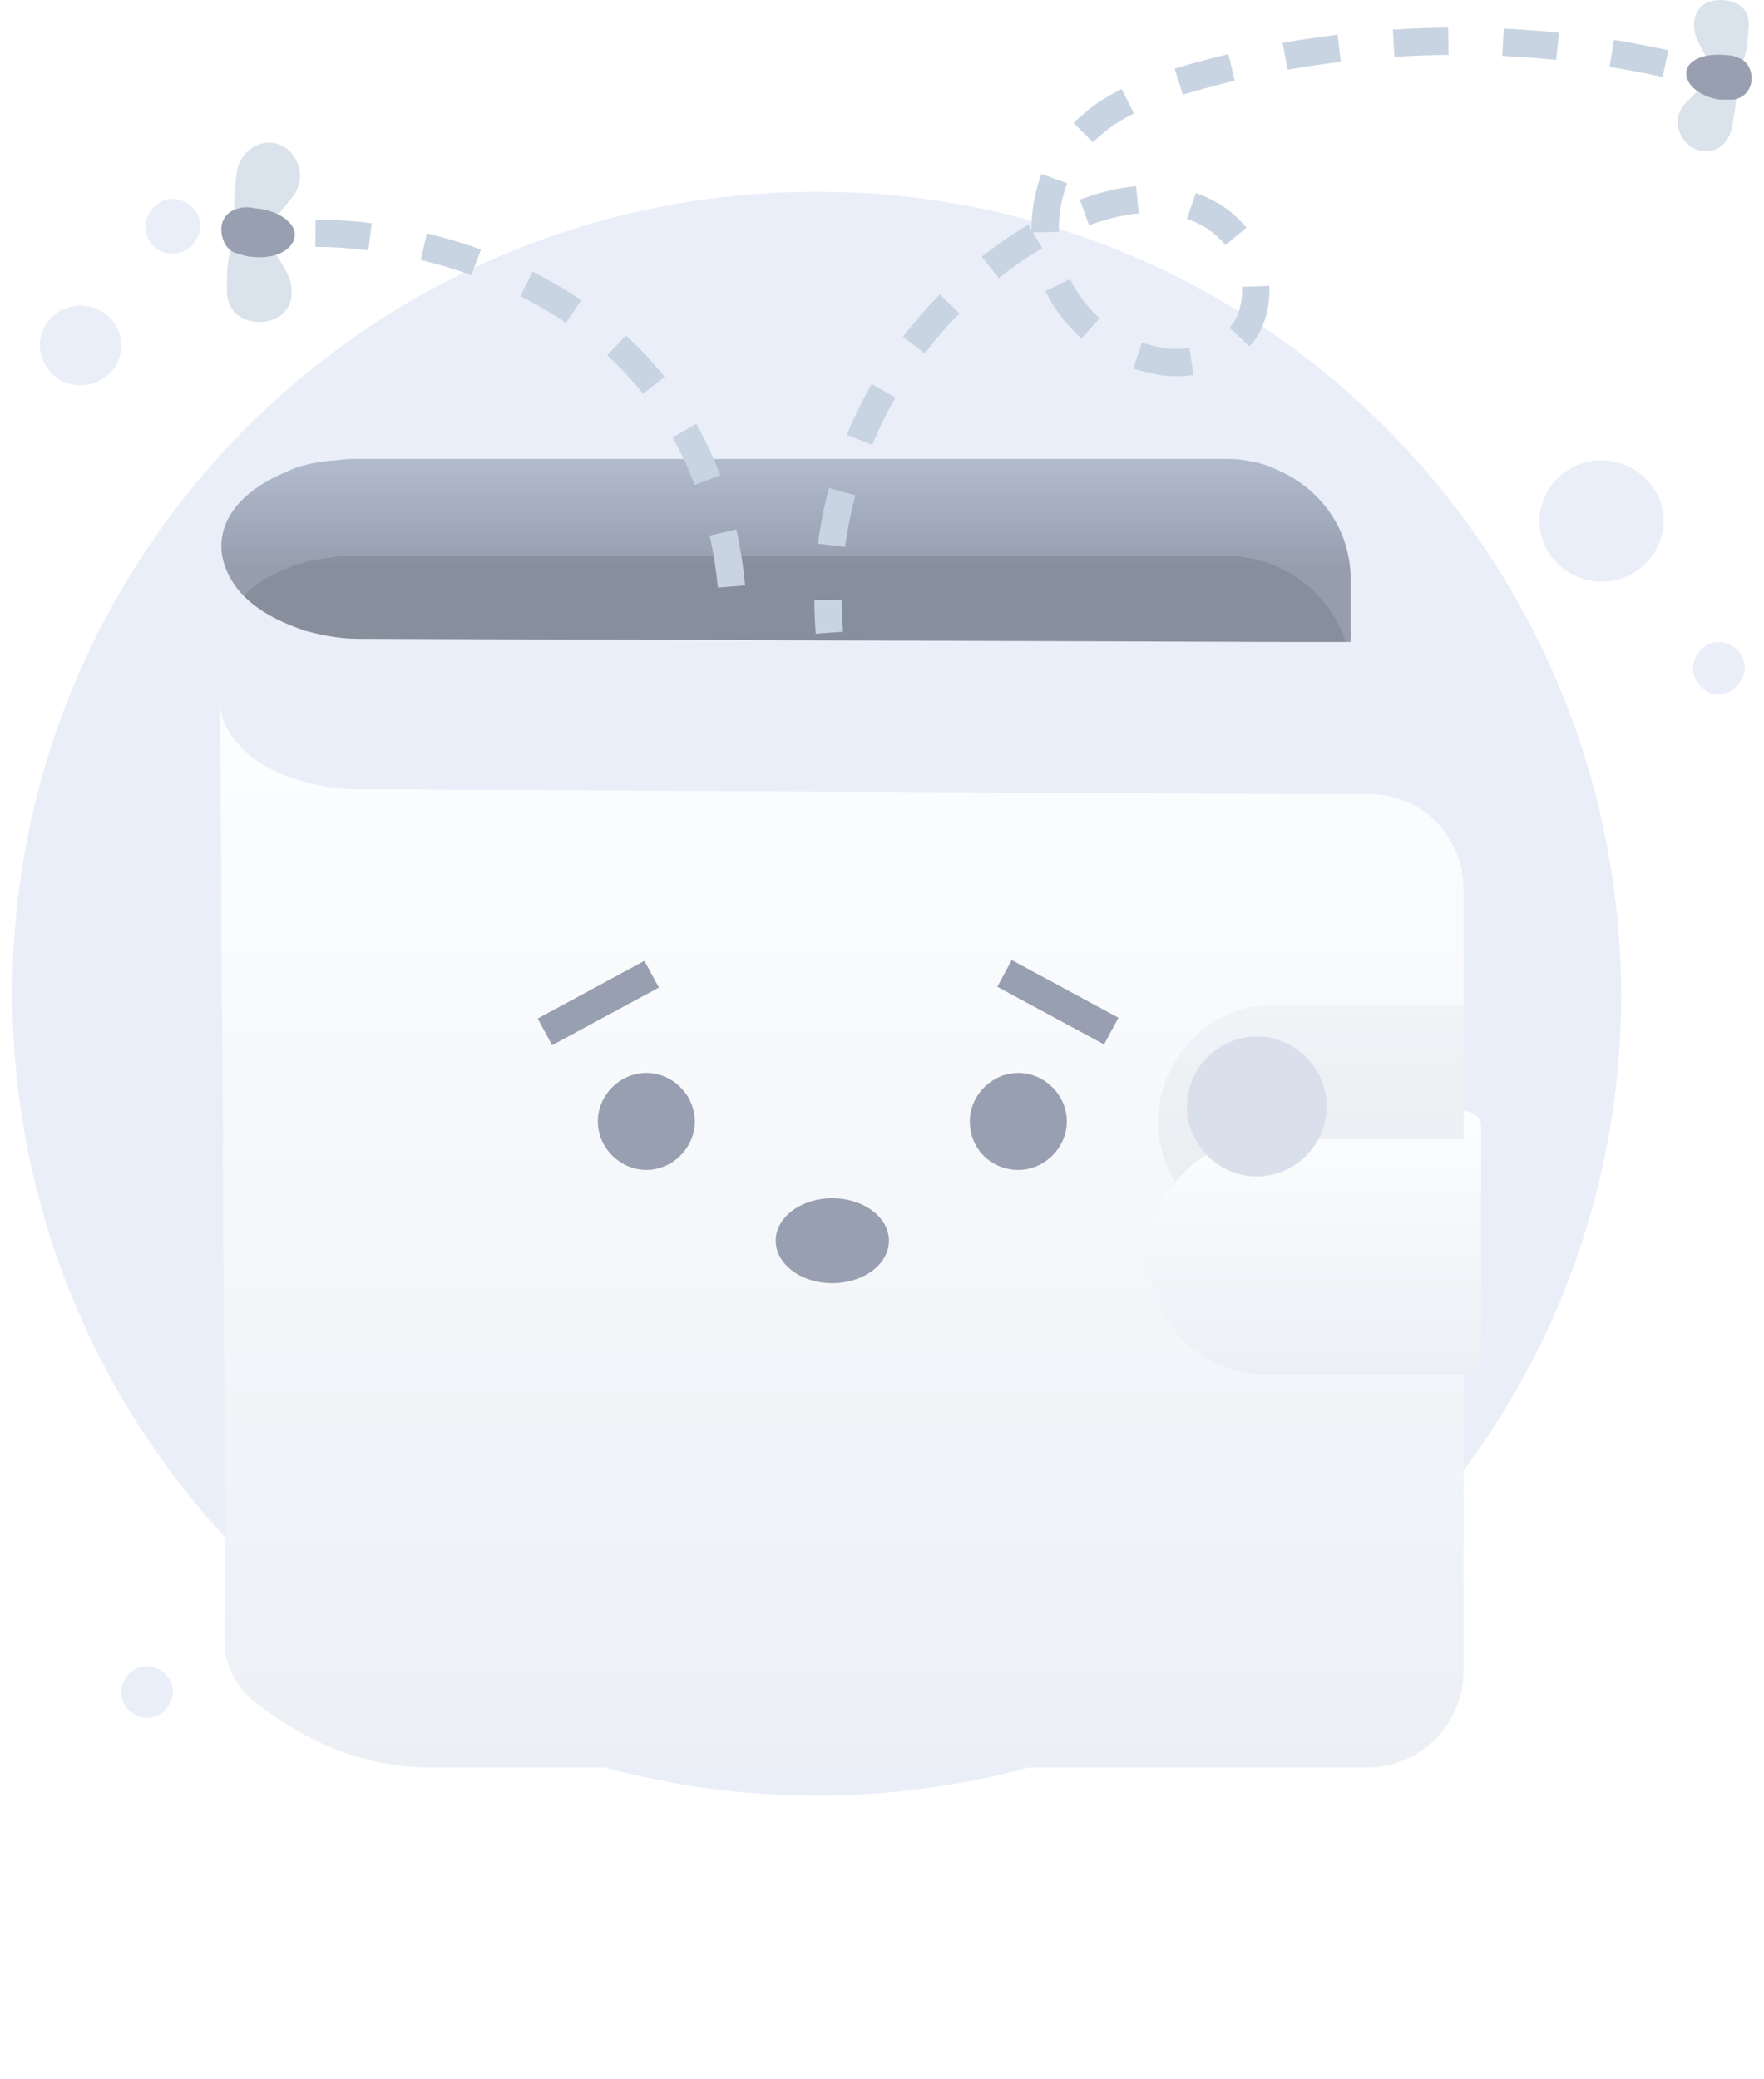 <svg width="129" height="152" viewBox="0 0 129 152" fill="none" xmlns="http://www.w3.org/2000/svg">
    <path
        d="M6.841 28.032C8.356 27.527 9.239 25.886 8.734 24.371C8.229 22.856 6.588 21.973 4.947 22.478C3.432 22.983 2.549 24.624 3.054 26.138C3.559 27.653 5.2 28.537 6.841 28.032Z"
        fill="#EAEEF9" />
    <path
        d="M13.279 18.438C14.289 18.059 14.92 16.923 14.542 15.914C14.163 14.904 13.027 14.272 12.017 14.651C11.007 15.03 10.376 16.166 10.755 17.176C11.007 18.186 12.143 18.817 13.279 18.438Z"
        fill="#EAEEF9" />
    <path
        d="M120.147 41.378C122.041 39.737 122.167 36.834 120.399 35.066C118.758 33.299 115.855 33.173 114.088 34.814C112.194 36.455 112.068 39.358 113.835 41.126C115.476 42.893 118.38 43.019 120.147 41.378Z"
        fill="#EAEEF9" />
    <path
        d="M126.964 50.224C127.721 49.467 127.847 48.331 127.09 47.574C126.332 46.816 125.196 46.69 124.439 47.447C123.681 48.205 123.555 49.341 124.313 50.098C124.944 50.982 126.206 50.982 126.964 50.224Z"
        fill="#EAEEF9" />
    <path
        d="M12.017 125.107C12.775 124.35 12.901 123.214 12.143 122.456C11.386 121.699 10.25 121.573 9.493 122.33C8.735 123.088 8.609 124.224 9.366 124.981C10.124 125.739 11.26 125.865 12.017 125.107Z"
        fill="#EAEEF9" />
    <path
        d="M59.734 131.293C92.177 131.293 118.56 105.036 118.56 72.719C118.434 40.277 92.177 14.02 59.734 14.02C27.165 14.02 0.908 40.277 0.908 72.593C0.908 105.036 27.165 131.293 59.734 131.293Z"
        fill="#EAEEF9" />
    <path
        d="M98.773 42.402V46.938H98.424H94.004L26.19 46.706C24.91 46.706 23.631 46.473 22.352 46.124C22.235 46.124 22.119 46.008 22.003 46.008C20.374 45.426 18.978 44.728 17.815 43.565C16.884 42.635 16.186 41.239 16.186 39.959C16.186 37.516 18.164 35.655 20.956 34.492C21.886 34.027 23.049 33.794 24.213 33.678C24.678 33.678 25.143 33.562 25.608 33.562H89.933C90.631 33.562 91.213 33.678 91.794 33.794C92.26 33.91 92.725 34.027 93.19 34.259C96.563 35.655 98.773 38.68 98.773 42.402Z"
        fill="url(#paint0_linear_2496_8876)" />
    <path opacity="0.1"
        d="M98.425 46.938H94.005L26.19 46.706C24.911 46.706 23.631 46.473 22.352 46.124C22.236 46.124 22.119 46.008 22.003 46.008C20.375 45.426 18.979 44.728 17.815 43.565C18.63 42.751 19.677 42.053 20.956 41.588C21.887 41.123 23.05 40.89 24.213 40.773C24.678 40.657 25.144 40.657 25.609 40.657H89.934C90.632 40.657 91.213 40.773 91.795 40.89C92.26 41.006 92.725 41.123 93.191 41.355C95.75 42.402 97.611 44.496 98.425 46.938Z"
        fill="#020305" />
    <g filter="url(#filter0_d_2496_8876)">
        <path
            d="M107.032 54.033V111.146C107.032 115.101 103.892 118.242 99.937 118.242H31.424C25.725 118.242 21.305 115.567 18.513 113.356C17.233 112.31 16.419 110.681 16.419 109.053C16.419 108.238 16.419 107.424 16.419 106.61C16.419 105.447 16.419 104.051 16.419 102.655C16.419 96.141 16.419 87.417 16.303 78.577C16.303 77.297 16.303 76.018 16.303 74.622C16.303 69.969 16.303 65.317 16.187 60.896C16.187 59.617 16.187 58.337 16.187 56.941C16.187 48.218 16.07 41.704 16.07 40.191C16.07 42.75 18.513 45.077 21.77 46.007C21.886 46.007 22.003 46.124 22.119 46.124C23.282 46.473 24.678 46.705 25.957 46.705L93.772 47.054H98.657H99.82C103.892 46.938 107.032 50.079 107.032 54.033Z"
            fill="url(#paint1_linear_2496_8876)" />
    </g>
    <path opacity="0.1"
        d="M93.307 73.459C90.864 73.459 88.77 74.389 87.258 75.902C85.746 77.414 84.699 79.624 84.699 81.95C84.699 82.067 84.699 82.299 84.699 82.416C84.932 86.952 88.77 90.558 93.307 90.558H107.033V73.459H93.307Z"
        fill="url(#paint2_linear_2496_8876)" />
    <g filter="url(#filter1_d_2496_8876)">
        <path
            d="M107.032 70.202V72.296C106.916 72.296 106.8 72.296 106.567 72.296H92.609C90.166 72.296 88.072 73.227 86.56 74.739C85.164 76.134 84.117 78.228 84.001 80.438C84.001 80.555 84.001 80.787 84.001 80.904C84.001 85.673 87.84 89.511 92.609 89.511H106.567C107.265 89.511 107.847 89.279 108.079 88.93C108.195 88.813 108.312 88.581 108.312 88.464V71.249C108.312 70.667 107.73 70.319 107.032 70.202Z"
            fill="url(#paint3_linear_2496_8876)" />
    </g>
    <path
        d="M91.911 86.021C94.703 86.021 97.029 83.695 97.029 80.903C97.029 78.112 94.703 75.785 91.911 75.785C89.119 75.785 86.793 78.112 86.793 80.903C86.793 83.695 89.119 86.021 91.911 86.021Z"
        fill="#DADFEC" />
    <path
        d="M47.266 85.546C49.188 85.546 50.814 83.919 50.814 81.997C50.814 80.076 49.188 78.449 47.266 78.449C45.344 78.449 43.718 80.076 43.718 81.997C43.718 83.919 45.344 85.546 47.266 85.546Z"
        fill="#989FB0" />
    <path
        d="M74.469 85.546C76.391 85.546 78.017 83.919 78.017 81.997C78.017 80.076 76.391 78.449 74.469 78.449C72.547 78.449 70.921 80.076 70.921 81.997C70.921 84.067 72.547 85.546 74.469 85.546Z"
        fill="#989FB0" />
    <path d="M47.127 70.258L39.322 74.473L40.376 76.424L48.181 72.21L47.127 70.258Z"
        fill="#989FB0" />
    <path d="M73.986 70.202L72.933 72.153L80.739 76.367L81.792 74.415L73.986 70.202Z"
        fill="#989FB0" />
    <path
        d="M60.867 93.825C63.153 93.825 65.007 92.434 65.007 90.72C65.007 89.005 63.153 87.615 60.867 87.615C58.581 87.615 56.727 89.005 56.727 90.72C56.727 92.434 58.581 93.825 60.867 93.825Z"
        fill="#989FB0" />
    <path
        d="M121.797 4.649C110.252 2.117 97.897 2.522 86.555 5.864C84.226 6.573 81.694 7.484 79.871 9.105C77.035 11.434 75.82 15.586 76.731 19.13C77.643 22.675 80.681 25.612 84.428 26.321C86.757 26.928 89.593 26.118 91.011 24.194C92.327 22.169 92.023 19.13 90.403 17.308C88.783 15.282 86.15 14.472 83.719 14.573C81.289 14.675 78.858 15.586 76.731 16.7C69.845 20.447 64.275 27.029 61.946 34.726C60.765 38.465 60.349 42.395 60.652 46.261"
        stroke="#C9D4E2" stroke-width="2" stroke-miterlimit="10" stroke-dasharray="4 4" />
    <path
        d="M127.873 2.016C127.772 3.535 127.671 4.953 126.557 5.256C125.443 5.56 124.937 4.548 124.228 3.13C123.519 1.813 123.924 0.395 125.139 0.092C126.253 -0.212 128.076 0.193 127.873 2.016Z"
        fill="#DAE2EB" />
    <path
        d="M126.659 9.307C126.963 7.484 127.267 6.471 126.254 5.965C125.14 5.459 124.431 6.37 123.216 7.585C122.203 8.699 122.811 10.32 123.823 10.826C125.039 11.434 126.355 10.826 126.659 9.307Z"
        fill="#DAE2EB" />
    <path
        d="M128.077 5.966C127.975 6.674 127.469 7.181 126.76 7.282C126.456 7.282 126.153 7.282 125.747 7.282C124.33 7.08 123.216 6.168 123.317 5.257C123.418 4.345 124.735 3.839 126.355 4.041C126.659 4.041 126.963 4.143 127.165 4.244C127.773 4.446 128.178 5.155 128.077 5.966C128.077 5.966 128.077 5.864 128.077 5.966Z"
        fill="#989FB0" />
    <path
        d="M16.592 21.206C16.592 19.485 16.592 17.763 17.807 17.256C19.124 16.75 19.832 17.965 20.845 19.687C21.757 21.206 21.352 22.826 20.035 23.333C18.921 23.839 16.592 23.535 16.592 21.206Z"
        fill="#DAE2EB" />
    <path
        d="M17.301 12.699C17.098 14.825 16.794 16.041 18.111 16.547C19.427 17.053 20.136 15.939 21.453 14.319C22.465 12.901 21.757 11.078 20.44 10.572C19.124 10.066 17.503 10.977 17.301 12.699Z"
        fill="#DAE2EB" />
    <path
        d="M16.186 16.749C16.186 15.939 16.794 15.332 17.503 15.23C17.807 15.129 18.212 15.129 18.617 15.23C20.237 15.332 21.655 16.243 21.554 17.256C21.453 18.268 20.136 18.977 18.415 18.775C18.111 18.775 17.807 18.674 17.503 18.572C16.693 18.471 16.186 17.661 16.186 16.749Z"
        fill="#989FB0" />
    <path d="M23.073 17.054C33.707 17.054 53.353 23.231 53.657 45.916" stroke="#C9D4E2"
        stroke-width="2" stroke-miterlimit="10" stroke-dasharray="4 4" />
    <defs>
        <filter id="filter0_d_2496_8876" x="-5.93" y="29.191" width="134.962" height="122.051"
            filterUnits="userSpaceOnUse" color-interpolation-filters="sRGB">
            <feFlood flood-opacity="0" result="BackgroundImageFix" />
            <feColorMatrix in="SourceAlpha" type="matrix"
                values="0 0 0 0 0 0 0 0 0 0 0 0 0 0 0 0 0 0 127 0" result="hardAlpha" />
            <feOffset dy="11" />
            <feGaussianBlur stdDeviation="11" />
            <feColorMatrix type="matrix"
                values="0 0 0 0 0.398 0 0 0 0 0.477 0 0 0 0 0.575 0 0 0 0.27 0" />
            <feBlend mode="normal" in2="BackgroundImageFix" result="effect1_dropShadow_2496_8876" />
            <feBlend mode="normal" in="SourceGraphic" in2="effect1_dropShadow_2496_8876"
                result="shape" />
        </filter>
        <filter id="filter1_d_2496_8876" x="62.001" y="59.202" width="68.311" height="63.309"
            filterUnits="userSpaceOnUse" color-interpolation-filters="sRGB">
            <feFlood flood-opacity="0" result="BackgroundImageFix" />
            <feColorMatrix in="SourceAlpha" type="matrix"
                values="0 0 0 0 0 0 0 0 0 0 0 0 0 0 0 0 0 0 127 0" result="hardAlpha" />
            <feOffset dy="11" />
            <feGaussianBlur stdDeviation="11" />
            <feColorMatrix type="matrix"
                values="0 0 0 0 0.398 0 0 0 0 0.477 0 0 0 0 0.575 0 0 0 0.27 0" />
            <feBlend mode="normal" in2="BackgroundImageFix" result="effect1_dropShadow_2496_8876" />
            <feBlend mode="normal" in="SourceGraphic" in2="effect1_dropShadow_2496_8876"
                result="shape" />
        </filter>
        <linearGradient id="paint0_linear_2496_8876" x1="57.486" y1="34.026" x2="57.486"
            y2="41.535" gradientUnits="userSpaceOnUse">
            <stop stop-color="#B0BACC" />
            <stop offset="1" stop-color="#969EAE" />
        </linearGradient>
        <linearGradient id="paint1_linear_2496_8876" x1="61.522" y1="38.386" x2="61.522"
            y2="119.083" gradientUnits="userSpaceOnUse">
            <stop stop-color="#FDFEFF" />
            <stop offset="0.996" stop-color="#ECF0F5" />
        </linearGradient>
        <linearGradient id="paint2_linear_2496_8876" x1="95.868" y1="74.053" x2="95.868"
            y2="83.65" gradientUnits="userSpaceOnUse">
            <stop stop-color="#B0BACC" />
            <stop offset="1" stop-color="#969EAE" />
        </linearGradient>
        <linearGradient id="paint3_linear_2496_8876" x1="96.148" y1="69.755" x2="96.148"
            y2="89.719" gradientUnits="userSpaceOnUse">
            <stop stop-color="#FDFEFF" />
            <stop offset="0.996" stop-color="#ECF0F5" />
        </linearGradient>
    </defs>
</svg>
